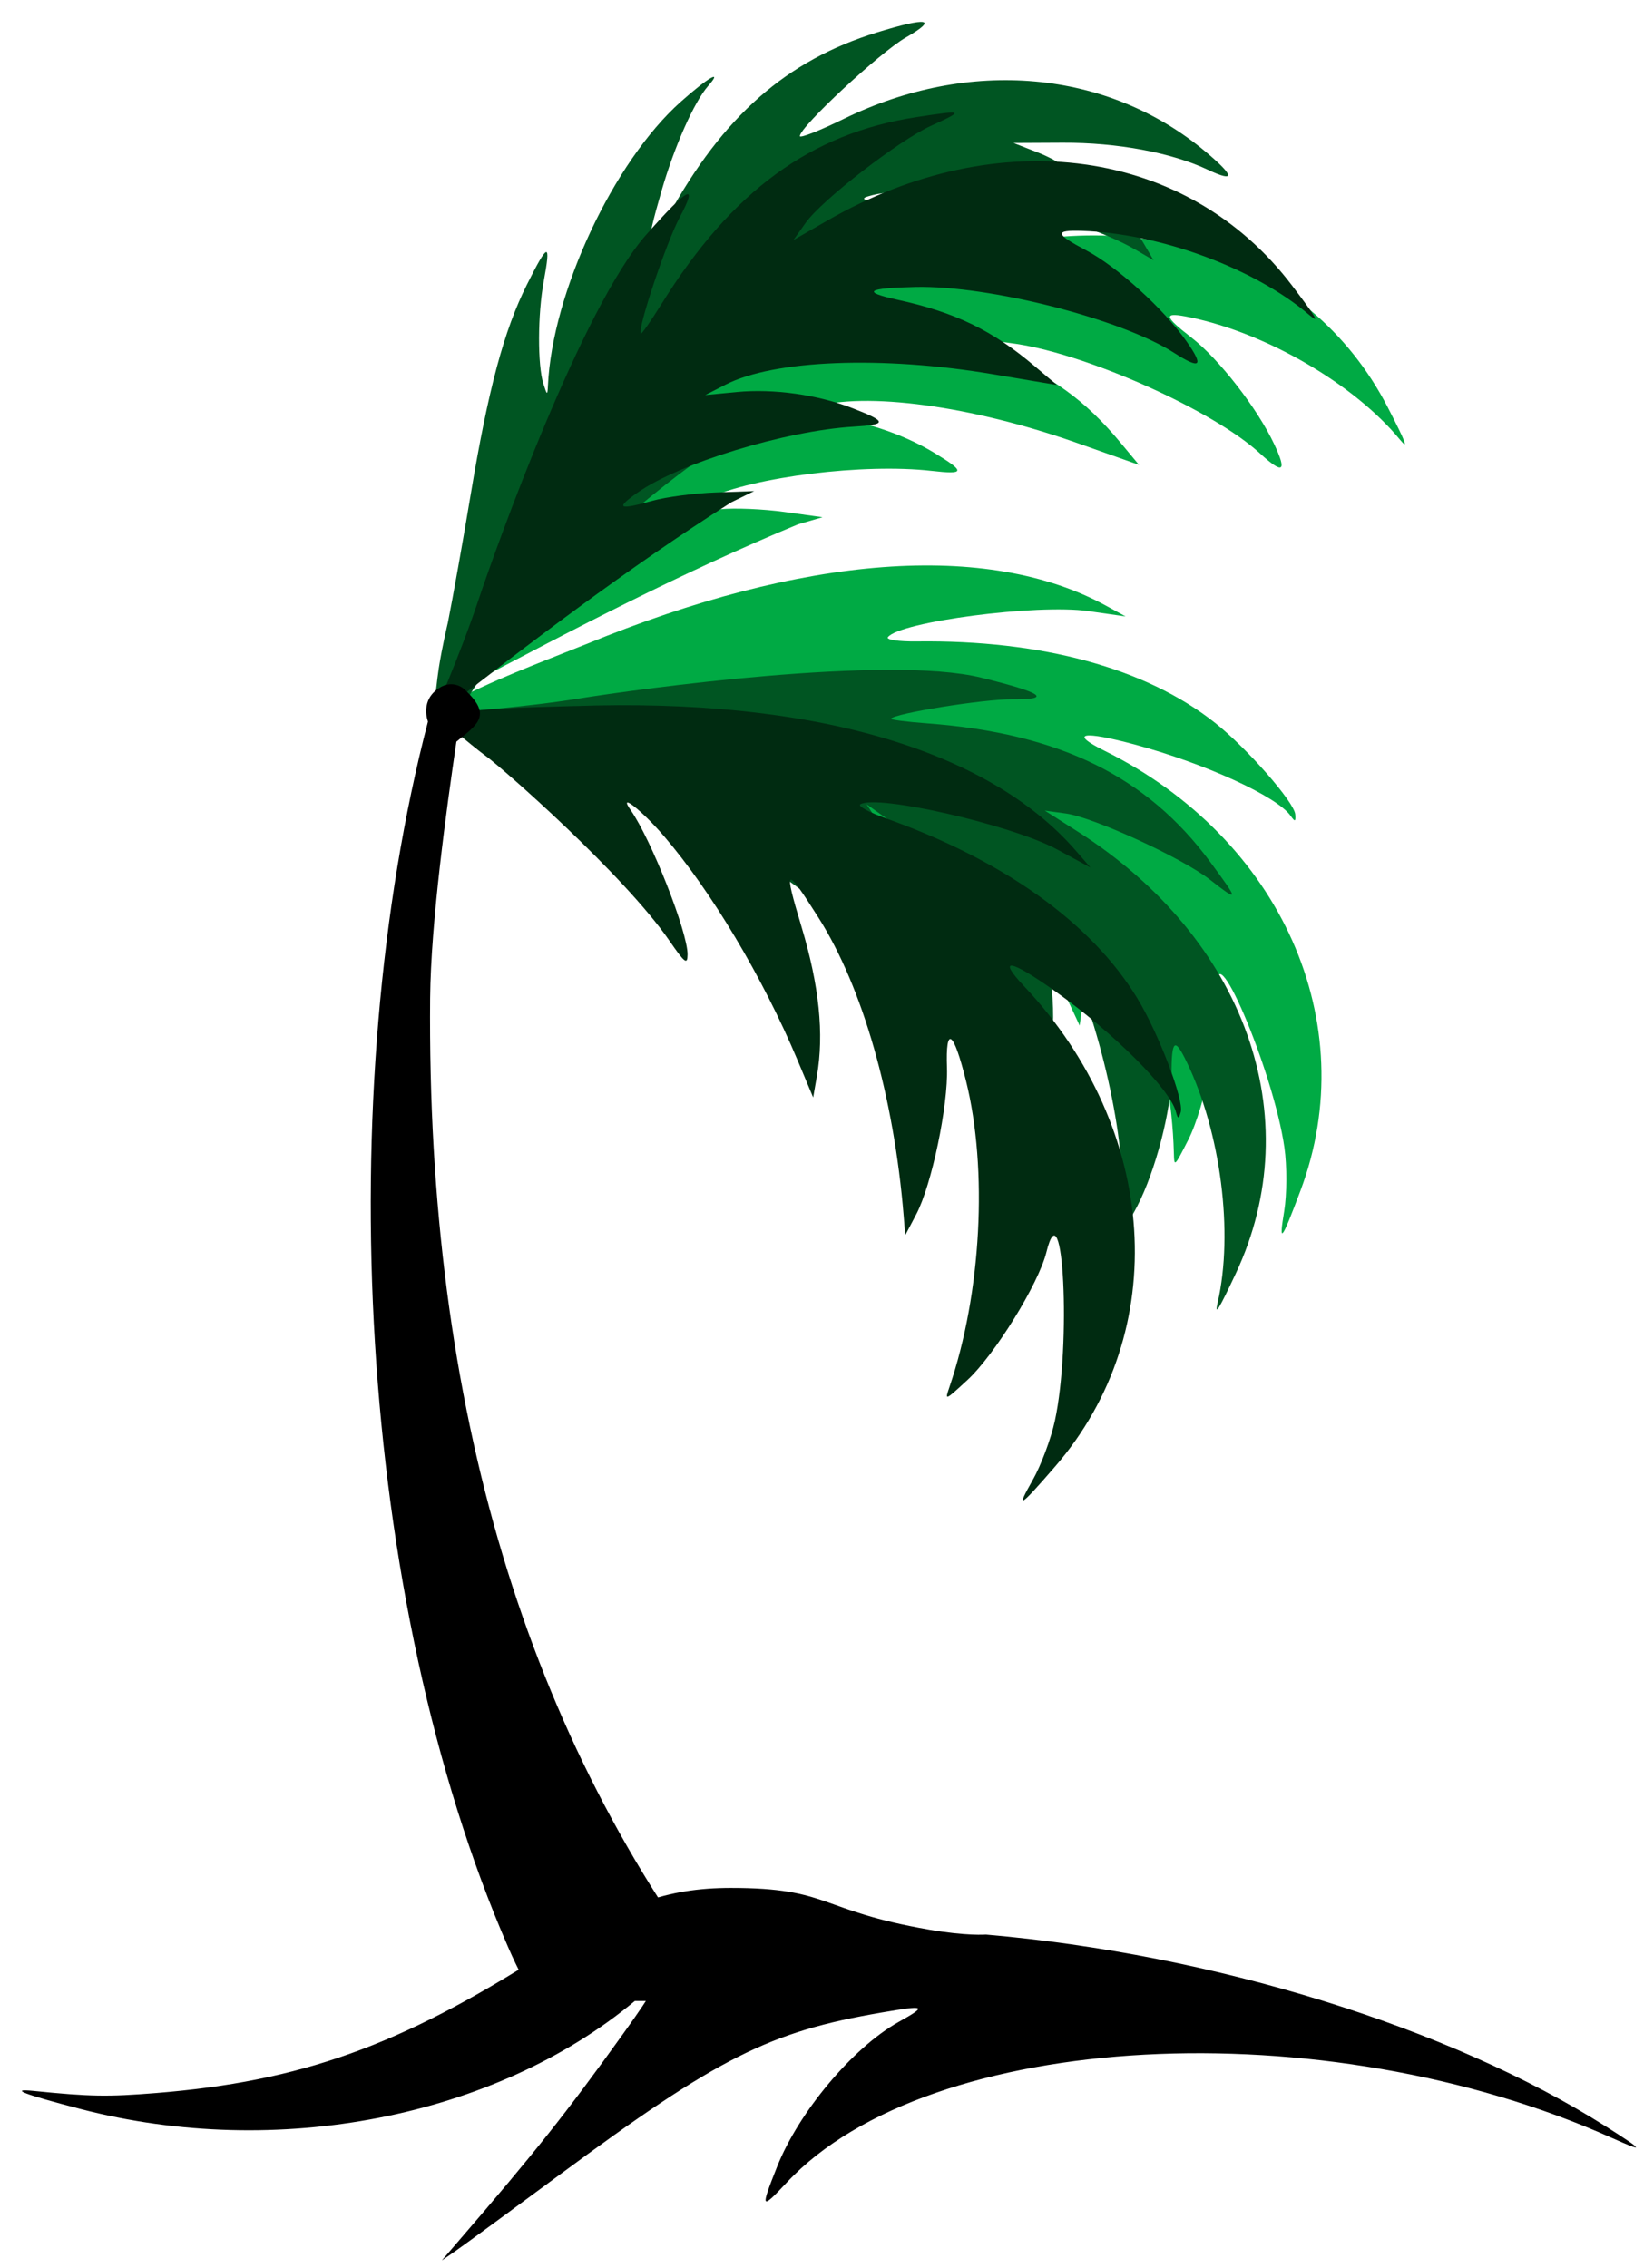 <?xml version="1.0" encoding="UTF-8" standalone="no"?>
<!-- Created with Inkscape (http://www.inkscape.org/) -->

<svg
   width="119.176mm"
   height="164.353mm"
   viewBox="0 0 119.176 164.353"
   version="1.1"
   id="svg1"
   inkscape:version="1.3 (0e150ed6c4, 2023-07-21)"
   sodipodi:docname="logo.svg"
   xml:space="preserve"
   xmlns:inkscape="http://www.inkscape.org/namespaces/inkscape"
   xmlns:sodipodi="http://sodipodi.sourceforge.net/DTD/sodipodi-0.dtd"
   xmlns="http://www.w3.org/2000/svg"
   xmlns:svg="http://www.w3.org/2000/svg"><sodipodi:namedview
     id="namedview1"
     pagecolor="#ffffff"
     bordercolor="#666666"
     borderopacity="1.0"
     inkscape:showpageshadow="2"
     inkscape:pageopacity="0.0"
     inkscape:pagecheckerboard="0"
     inkscape:deskcolor="#d1d1d1"
     inkscape:document-units="mm"
     inkscape:zoom="1.3545398"
     inkscape:cx="529.33107"
     inkscape:cy="656.68059"
     inkscape:window-width="3840"
     inkscape:window-height="2089"
     inkscape:window-x="-8"
     inkscape:window-y="-8"
     inkscape:window-maximized="1"
     inkscape:current-layer="layer1"
     showguides="true" /><defs
     id="defs1"><inkscape:path-effect
       effect="fillet_chamfer"
       id="path-effect41-0-3"
       is_visible="true"
       lpeversion="1"
       nodesatellites_param="F,0,0,1,0,0,0,1 @ F,0,0,1,0,0,0,1 @ F,0,0,1,0,0,0,1 @ F,0,0,1,0,0,0,1 @ F,0,0,1,0,0,0,1 @ F,0,0,1,0,0,0,1 @ F,0,0,1,0,0,0,1 @ F,0,0,1,0,0,0,1 @ F,0,0,1,0,0,0,1 @ F,0,0,1,0,0,0,1 @ F,0,0,1,0,0,0,1 @ F,0,0,1,0,0,0,1 @ F,0,0,1,0,0,0,1 @ F,0,0,1,0,0,0,1 @ F,0,0,1,0,0,0,1 @ F,0,0,1,0,0,0,1 @ F,0,0,1,0,0,0,1 @ F,0,0,1,0,0,0,1 @ F,0,0,1,0,0,0,1 @ F,0,0,1,0,0,0,1 @ F,0,0,1,0,0,0,1 @ F,0,0,1,0,0,0,1 @ F,0,0,1,0,0,0,1 @ F,0,0,1,0,0,0,1 @ F,0,0,1,0,0,0,1 @ F,0,0,1,0,0,0,1 @ F,0,0,1,0,0,0,1 @ F,0,0,1,0,0,0,1 @ F,0,0,1,0,0,0,1 @ F,0,0,1,0,0,0,1 @ F,0,0,1,0,0,0,1 @ F,0,0,1,0,0,0,1 @ F,0,0,1,0,0,0,1"
       radius="0"
       unit="px"
       method="auto"
       mode="F"
       chamfer_steps="1"
       flexible="false"
       use_knot_distance="true"
       apply_no_radius="true"
       apply_with_radius="true"
       only_selected="false"
       hide_knots="false" /><inkscape:path-effect
       effect="fillet_chamfer"
       id="path-effect41-0-3-5"
       is_visible="true"
       lpeversion="1"
       nodesatellites_param="F,0,0,1,0,0,0,1 @ F,0,0,1,0,0,0,1 @ F,0,0,1,0,0,0,1 @ F,0,0,1,0,0,0,1 @ F,0,0,1,0,0,0,1 @ F,0,0,1,0,0,0,1 @ F,0,0,1,0,0,0,1 @ F,0,0,1,0,0,0,1 @ F,0,0,1,0,0,0,1 @ F,0,0,1,0,0,0,1 @ F,0,0,1,0,0,0,1 @ F,0,0,1,0,0,0,1 @ F,0,0,1,0,0,0,1 @ F,0,0,1,0,0,0,1 @ F,0,0,1,0,0,0,1 @ F,0,0,1,0,0,0,1 @ F,0,0,1,0,0,0,1 @ F,0,0,1,0,0,0,1 @ F,0,0,1,0,0,0,1 @ F,0,0,1,0,0,0,1 @ F,0,0,1,0,0,0,1 @ F,0,0,1,0,0,0,1 @ F,0,0,1,0,0,0,1 @ F,0,0,1,0,0,0,1 @ F,0,0,1,0,0,0,1 @ F,0,0,1,0,0,0,1 @ F,0,0,1,0,0,0,1 @ F,0,0,1,0,0,0,1 @ F,0,0,1,0,0,0,1 @ F,0,0,1,0,0,0,1 @ F,0,0,1,0,0,0,1 @ F,0,0,1,0,0,0,1 @ F,0,0,1,0,0,0,1"
       radius="0"
       unit="px"
       method="auto"
       mode="F"
       chamfer_steps="1"
       flexible="false"
       use_knot_distance="true"
       apply_no_radius="true"
       apply_with_radius="true"
       only_selected="false"
       hide_knots="false" /></defs><g
     inkscape:label="Layer 1"
     inkscape:groupmode="layer"
     id="layer1"><g
       id="g41"
       transform="translate(-5.764,-11.618)"><path
         style="fill:#00aa44"
         d="m 44.327,53.464 c 2.02,-3.734 11.103,-19.656 16.564,-24.016 3.602,-2.876 4.408,-3.128 2.6,-0.813 -1.28,1.639 -4.413,7.426 -4.231,7.815 0.035,0.075 0.879,-0.775 1.876,-1.889 6.393,-7.143 12.756,-10.29 20.478,-10.13 3.53,0.073 3.588,0.122 0.967,0.802 -2.485,0.645 -8.71,3.929 -10.158,5.357 l -1.094,1.079 2.673,-0.97 c 13.509,-4.901 26.627,-0.671 32.36,10.435 1.341,2.598 1.545,3.147 0.864,2.322 -3.298,-3.995 -9.626,-7.681 -15.165,-8.834 -1.991,-0.415 -1.983,-0.133 0.045,1.439 2.023,1.568 4.81,5.153 6.031,7.758 0.945,2.016 0.645,2.2 -1.05,0.646 -3.362,-3.083 -12.355,-7.123 -17.635,-7.922 -3.495,-0.529 -3.92,-0.33 -1.452,0.681 3.997,1.635 6.415,3.377 8.992,6.475 l 1.339,1.609 -4.441,-1.57 c -7.668,-2.712 -15.438,-3.761 -19.21,-2.594 l -1.582,0.49 2.298,0.179 c 2.681,0.208 5.762,1.207 8.098,2.625 2.275,1.381 2.241,1.583 -0.217,1.303 -4.886,-0.555 -12.857,0.43 -16.216,2.004 -1.822,0.854 -1.607,1.032 0.941,0.777 1.021,-0.102 3.1,-0.014 4.622,0.197 l 2.767,0.383 -1.772,0.514 c -8.255,3.414 -16.198,7.55 -24.089,11.73 0,0 2.774,-4.149 4.794,-7.883 z"
         id="path41-2-6-1-9-3-7-9-8"
         sodipodi:nodetypes="zssscssscsssssssssscsscsssssscscz"
         inkscape:transform-center-x="-34.45701"
         inkscape:transform-center-y="-19.560323" /><path
         style="fill:#00aa44"
         d="m 334.277,-1014.771 c 16.697,3.535 28.268,10.231 32.703,18.923 l 0.743,1.457 -2.028,-1.854 c -2.754,-2.517 -11.723,-7.061 -13.058,-6.616 -0.219,0.073 0.481,0.717 1.555,1.43 7.573,5.029 12.625,10.954 14.533,17.04 0.887,2.829 1.518,8.018 1.068,8.785 -0.271,0.462 -0.324,0.443 -0.334,-0.117 -0.029,-1.716 -2.962,-6.583 -6.373,-10.571 -2.607,-3.048 -3.539,-3.453 -2.114,-0.92 7,12.449 4.383,26.879 -6.228,34.34 -3.223,2.267 -3.528,2.36 -1.809,0.558 0.84,-0.881 2.012,-2.586 2.603,-3.788 2.501,-5.083 4.746,-16.54 2.352,-11.999 -1.094,2.075 -5.447,6.322 -7.794,7.605 -1.955,1.069 -1.96,1.069 -1.388,0.182 3.884,-6.021 6.527,-14.628 6.527,-21.258 0,-3.757 -0.465,-4.278 -1.109,-1.243 -0.57,2.684 -3.136,7.986 -4.726,9.766 l -1.14,1.276 0.223,-1.359 c 1.403,-8.556 1.121,-16.804 -0.77,-22.492 -1.419,-4.27 -1.576,-4.23 -1.353,0.343 0.216,4.449 -0.28,7.941 -1.531,10.773 l -0.635,1.437 -0.451,-2.916 c -0.988,-6.389 -3.103,-13.368 -5.487,-18.105 -1.102,-2.19 -2.461,-3.923 -1.872,-2.388 0.934,2.433 1.88,9.604 1.474,11.16 -0.193,0.738 -0.341,0.554 -1.031,-1.281 -2.063,-5.485 -8.713,-15.048 -9.655,-16.175 -0.942,-1.127 -3.736,-4.073 -3.736,-4.073 3.682,0.376 7.248,1.29 10.844,2.078 z"
         id="path41-2-6-1-1-9-9-7"
         sodipodi:nodetypes="cscsscsssssssssssssscsssscssssszcc"
         inkscape:path-effect="#path-effect41-0-3-5"
         inkscape:original-d="m 334.27679,-1014.7707 c 16.69726,3.5352 28.26832,10.2307 32.70304,18.92347 l 0.74349,1.4574 -2.02812,-1.8536 c -2.75425,-2.5173 -11.72269,-7.06087 -13.05829,-6.61567 -0.219,0.073 0.48071,0.7165 1.5549,1.4299 7.57261,5.02947 12.62542,10.95377 14.5333,17.03997 0.88691,2.8292 1.51752,8.0179 1.06773,8.7854 -0.27073,0.462 -0.32447,0.4432 -0.33377,-0.1167 -0.0285,-1.7165 -2.96249,-6.5827 -6.37345,-10.5708 -2.60665,-3.0477 -3.53872,-3.4531 -2.11417,-0.9196 6.99982,12.449 4.3826,26.8793 -6.22831,34.3404 -3.22323,2.2665 -3.52769,2.3604 -1.8089,0.5581 0.84008,-0.8809 2.01158,-2.5857 2.60332,-3.7884 2.50089,-5.0832 4.74612,-16.5397 2.3516,-11.9993 -1.09422,2.0749 -5.44694,6.3221 -7.79405,7.6051 -1.95505,1.0688 -1.9604,1.0695 -1.38805,0.1823 3.88438,-6.0212 6.52666,-14.6276 6.52666,-21.2584 0,-3.7567 -0.46525,-4.2781 -1.10931,-1.2432 -0.56952,2.6837 -3.13583,7.9862 -4.72645,9.7657 l -1.14022,1.2756 0.22287,-1.3592 c 1.40293,-8.5557 1.12063,-16.8038 -0.7698,-22.4917 -1.41904,-4.2696 -1.57553,-4.23 -1.35302,0.3427 0.2165,4.4492 -0.27994,7.9414 -1.53138,10.7726 l -0.63519,1.4371 -0.45078,-2.9157 c -0.98776,-6.3892 -3.10293,-13.3681 -5.48733,-18.10517 -1.10231,-2.19 -2.46081,-3.923 -1.87163,-2.3877 0.93358,2.4329 1.88047,9.60387 1.47359,11.15977 -0.19296,0.7379 -0.34124,0.5537 -1.03106,-1.2807 -2.0627,-5.48537 -8.71298,-15.04757 -9.65526,-16.17467 -0.94228,-1.1271 -3.73594,-4.0731 -3.73594,-4.0731 3.68224,0.3758 7.24755,1.2899 10.84398,2.0781 z"
         transform="rotate(-34.302,1929.801,-14.826)" /><path
         style="fill:#005522"
         d="m 37.574,60.032 c 0.235,-1.53 0.655,-3.28 0.655,-3.28 0.36,-1.804 1.106,-5.986 1.657,-9.294 1.275,-7.648 2.411,-11.889 4.076,-15.214 1.542,-3.078 1.752,-3.121 1.22,-0.245 -0.444,2.402 -0.456,6.093 -0.025,7.44 0.267,0.834 0.295,0.844 0.328,0.124 0.311,-6.744 4.745,-16.216 9.625,-20.566 1.973,-1.758 3.097,-2.409 1.991,-1.153 -1.01,1.147 -2.44,4.362 -3.374,7.583 -1.254,4.328 -1.143,4.787 0.457,1.878 3.998,-7.273 8.586,-11.31 15.158,-13.337 3.685,-1.136 4.467,-0.996 2.08,0.373 -1.871,1.073 -7.676,6.473 -7.676,7.141 0,0.17 1.424,-0.387 3.164,-1.239 9.125,-4.468 19.144,-3.569 26.229,2.353 2.134,1.784 2.202,2.277 0.181,1.323 -2.63,-1.242 -6.571,-1.975 -10.511,-1.956 l -3.573,0.017 1.752,0.685 c 2.811,1.098 6.144,3.962 7.697,6.614 l 0.702,1.198 -1.249,-0.73 c -4.67,-2.729 -15.433,-4.966 -19.151,-3.981 -0.959,0.254 -0.855,0.32 1.187,0.749 2.71,0.57 5.64,1.96 7.598,3.604 l 1.452,1.219 -2.181,-0.358 c -5.86,-0.962 -16.053,0.531 -18.524,2.713 l -0.788,0.695 0.911,-0.187 c 2.647,-0.544 4.847,-0.619 7.461,-0.254 3.723,0.52 4.016,0.861 1.231,1.437 -4.791,0.99 -10.326,3.668 -15.257,7.384 -3.17,2.389 -3.816,3.318 -1.362,1.959 1.942,-1.075 5.645,-2.256 8.383,-2.671 2.009,-0.305 2.883,0 1.372,0.481 -2.479,0.787 -9.97,6.682 -14.341,11.286 -2.993,3.152 -6.187,7.813 -6.407,8.35 -0.22,0.537 -2.79,3.767 -2.79,3.767 0,0 0.407,-4.377 0.642,-5.907 z"
         id="path41-2-6-1-2-4-0"
         sodipodi:nodetypes="zssssssssssssssssscsscsssscsscsssssscszcz" /><path
         style="fill:#005522"
         d="m 47.766,62.236 c 4.192,-0.674 22.35,-3.177 29.135,-1.504 4.475,1.103 5.166,1.589 2.23,1.566 -2.08,-0.016 -8.578,1.027 -8.775,1.409 -0.038,0.074 1.15,0.225 2.641,0.336 9.56,0.715 15.932,3.841 20.512,10.062 2.093,2.844 2.091,2.919 -0.046,1.256 -2.026,-1.577 -8.423,-4.511 -10.438,-4.788 l -1.522,-0.21 2.398,1.528 c 12.119,7.723 16.76,20.701 11.449,32.015 -1.242,2.646 -1.553,3.143 -1.314,2.1 1.157,-5.05 0.223,-12.313 -2.239,-17.407 -0.885,-1.832 -1.103,-1.653 -1.113,0.913 -0.01,2.559 -1.154,6.954 -2.475,9.51 -1.022,1.978 -1.351,1.852 -1.152,-0.439 0.396,-4.544 -1.883,-14.137 -4.468,-18.809 -1.711,-3.093 -2.128,-3.309 -1.424,-0.736 1.139,4.165 1.233,7.144 0.347,11.076 l -0.46,2.042 -1.461,-4.478 c -2.524,-7.732 -6.428,-14.532 -9.652,-16.811 l -1.352,-0.956 1.259,1.93 c 1.469,2.252 2.554,5.304 2.854,8.02 0.292,2.645 0.111,2.741 -1.165,0.623 -2.537,-4.212 -8.177,-9.932 -11.472,-11.634 -1.788,-0.924 -1.798,-0.645 -0.042,1.22 0.703,0.747 1.9,2.45 2.661,3.784 l 1.383,2.427 -1.487,-1.091 c -7.738,-4.464 -15.858,-8.241 -23.981,-11.949 0,0 4.98,-0.329 9.172,-1.004 z"
         id="path41-2-6-1-9-3-7"
         sodipodi:nodetypes="zssscssscsssssssssscsscsssssscscz" /><path
         style="fill:#002b11"
         d="m 40.436,55.136 c 1.346,-4.027 7.549,-21.276 12.176,-26.511 3.053,-3.454 3.803,-3.841 2.421,-1.249 -0.979,1.836 -3.067,8.076 -2.82,8.428 0.048,0.068 0.733,-0.915 1.522,-2.184 5.066,-8.138 10.791,-12.335 18.426,-13.508 3.49,-0.536 3.556,-0.499 1.091,0.624 -2.336,1.064 -7.903,5.371 -9.082,7.028 l -0.891,1.252 2.466,-1.416 c 12.462,-7.156 26.112,-5.251 33.674,4.701 1.769,2.328 2.065,2.834 1.251,2.138 -3.938,-3.367 -10.806,-5.907 -16.461,-6.088 -2.033,-0.065 -1.976,0.211 0.293,1.409 2.263,1.196 5.626,4.246 7.278,6.602 1.278,1.823 1.014,2.056 -0.923,0.817 -3.843,-2.458 -13.398,-4.887 -18.737,-4.763 -3.534,0.082 -3.918,0.351 -1.312,0.921 4.219,0.922 6.901,2.22 9.974,4.828 l 1.596,1.354 -4.645,-0.781 c -8.021,-1.349 -15.855,-1.043 -19.37,0.756 l -1.474,0.755 2.294,-0.22 c 2.677,-0.257 5.884,0.196 8.429,1.19 2.479,0.968 2.48,1.173 0.011,1.321 -4.909,0.295 -12.591,2.64 -15.627,4.769 -1.648,1.156 -1.405,1.294 1.061,0.603 0.988,-0.277 3.052,-0.548 4.587,-0.603 l 2.791,-0.1 -1.656,0.812 c -7.543,4.786 -14.654,10.229 -21.706,15.707 0,0 2.017,-4.565 3.363,-8.591 z"
         id="path41-2-6-1-9-3-7-9"
         sodipodi:nodetypes="zssscssscsssssssssscsscsssssscscz" /><path
         style="fill:#002b11"
         d="m 334.277,-1014.771 c 16.697,3.535 28.268,10.231 32.703,18.923 l 0.743,1.457 -2.028,-1.854 c -2.754,-2.517 -11.723,-7.061 -13.058,-6.616 -0.219,0.073 0.481,0.717 1.555,1.43 7.573,5.029 12.625,10.954 14.533,17.04 0.887,2.829 1.518,8.018 1.068,8.785 -0.271,0.462 -0.324,0.443 -0.334,-0.117 -0.029,-1.716 -2.962,-6.583 -6.373,-10.571 -2.607,-3.048 -3.539,-3.453 -2.114,-0.92 7,12.449 4.383,26.879 -6.228,34.34 -3.223,2.267 -3.528,2.36 -1.809,0.558 0.84,-0.881 2.012,-2.586 2.603,-3.788 2.501,-5.083 4.746,-16.54 2.352,-11.999 -1.094,2.075 -5.447,6.322 -7.794,7.605 -1.955,1.069 -1.96,1.069 -1.388,0.182 3.884,-6.021 6.527,-14.628 6.527,-21.258 0,-3.757 -0.465,-4.278 -1.109,-1.243 -0.57,2.684 -3.136,7.986 -4.726,9.766 l -1.14,1.276 0.223,-1.359 c 1.403,-8.556 1.121,-16.804 -0.77,-22.492 -1.419,-4.27 -1.576,-4.23 -1.353,0.343 0.216,4.449 -0.28,7.941 -1.531,10.773 l -0.635,1.437 -0.451,-2.916 c -0.988,-6.389 -3.103,-13.368 -5.487,-18.105 -1.102,-2.19 -2.461,-3.923 -1.872,-2.388 0.934,2.433 1.88,9.604 1.474,11.16 -0.193,0.738 -0.341,0.554 -1.031,-1.281 -2.063,-5.485 -8.713,-15.048 -9.655,-16.175 -0.942,-1.127 -2.8,-3.781 -2.8,-3.781 3.682,0.376 6.311,0.998 9.908,1.786 z"
         id="path41-2-6-1-1-9-9"
         sodipodi:nodetypes="cscsscsssssssssssssscsssscssssszcc"
         inkscape:path-effect="#path-effect41-0-3"
         inkscape:original-d="m 334.27679,-1014.7707 c 16.69726,3.5352 28.26832,10.2307 32.70304,18.92347 l 0.74349,1.4574 -2.02812,-1.8536 c -2.75425,-2.5173 -11.72269,-7.06087 -13.05829,-6.61567 -0.219,0.073 0.48071,0.7165 1.5549,1.4299 7.57261,5.02947 12.62542,10.95377 14.5333,17.03997 0.88691,2.8292 1.51752,8.0179 1.06773,8.7854 -0.27073,0.462 -0.32447,0.4432 -0.33377,-0.1167 -0.0285,-1.7165 -2.96249,-6.5827 -6.37345,-10.5708 -2.60665,-3.0477 -3.53872,-3.4531 -2.11417,-0.9196 6.99982,12.449 4.3826,26.8793 -6.22831,34.3404 -3.22323,2.2665 -3.52769,2.3604 -1.8089,0.5581 0.84008,-0.8809 2.01158,-2.5857 2.60332,-3.7884 2.50089,-5.0832 4.74612,-16.5397 2.3516,-11.9993 -1.09422,2.0749 -5.44694,6.3221 -7.79405,7.6051 -1.95505,1.0688 -1.9604,1.0695 -1.38805,0.1823 3.88438,-6.0212 6.52666,-14.6276 6.52666,-21.2584 0,-3.7567 -0.46525,-4.2781 -1.10931,-1.2432 -0.56952,2.6837 -3.13583,7.9862 -4.72645,9.7657 l -1.14022,1.2756 0.22287,-1.3592 c 1.40293,-8.5557 1.12063,-16.8038 -0.7698,-22.4917 -1.41904,-4.2696 -1.57553,-4.23 -1.35302,0.3427 0.2165,4.4492 -0.27994,7.9414 -1.53138,10.7726 l -0.63519,1.4371 -0.45078,-2.9157 c -0.98776,-6.3892 -3.10293,-13.3681 -5.48733,-18.10517 -1.10231,-2.19 -2.46081,-3.923 -1.87163,-2.3877 0.93358,2.4329 1.88047,9.60387 1.47359,11.15977 -0.19296,0.7379 -0.34124,0.5537 -1.03106,-1.2807 -2.0627,-5.48537 -8.71298,-15.04757 -9.65526,-16.17467 -0.94228,-1.1271 -2.79962,-3.7814 -2.79962,-3.7814 3.68224,0.3758 6.31123,0.9982 9.90766,1.7864 z"
         transform="rotate(-13.975,4586.79,694.194)" /><path
         style="fill:#000000;stroke-width:0.784"
         d="m 39.019,174.013 c 5.508,-6.38 7.79,-9.251 11.904,-14.982 2.459,-3.426 2.614,-3.857 0.861,-2.397 -10.135,8.441 -25.949,11.524 -40.17,7.831 -4.146,-1.077 -5.235,-1.496 -3.406,-1.312 4.088,0.412 5.363,0.434 8.861,0.153 10.48,-0.842 17.682,-3.417 28.014,-10.017 5.744,-3.669 9.056,-4.846 13.65,-4.85 7.244,-0.005 6.346,1.633 14.378,3.024 2.721,0.471 4.126,0.357 4.126,0.357 16.511,1.427 33.624,6.728 44.984,13.936 2.735,1.735 2.81,1.885 0.409,0.81 -20.905,-9.359 -49.495,-7.826 -59.816,3.207 -1.9,2.031 -1.943,1.964 -0.722,-1.117 1.575,-3.973 5.484,-8.634 8.803,-10.495 2.114,-1.185 2.01,-1.242 -1.251,-0.684 -8.125,1.39 -11.798,3.243 -23.368,11.791 -3.564,2.633 -6.931,5.098 -7.481,5.477 l -1,0.689 z"
         id="path41-6-6-6"
         sodipodi:nodetypes="cssssssczssssssssscc" /><path
         style="fill:#000000"
         d="m 44.793,156.634 c -0.019,-0.089 -0.775,-0.641 -2.185,-3.884 -10.987,-25.26 -12.836,-61.913 -5.82,-88.84 0,0 -0.543,-1.35 0.583,-2.267 1.125,-0.917 2.018,-0.105 2.018,-0.105 2.088,1.906 1.038,2.539 -0.54,3.832 -0.707,4.813 -1.857,13.103 -1.904,18.591 -0.253,29.623 6.986,53.724 21.83,72.674 z"
         id="path41-2-1"
         sodipodi:nodetypes="csczccscc" /></g></g></svg>
